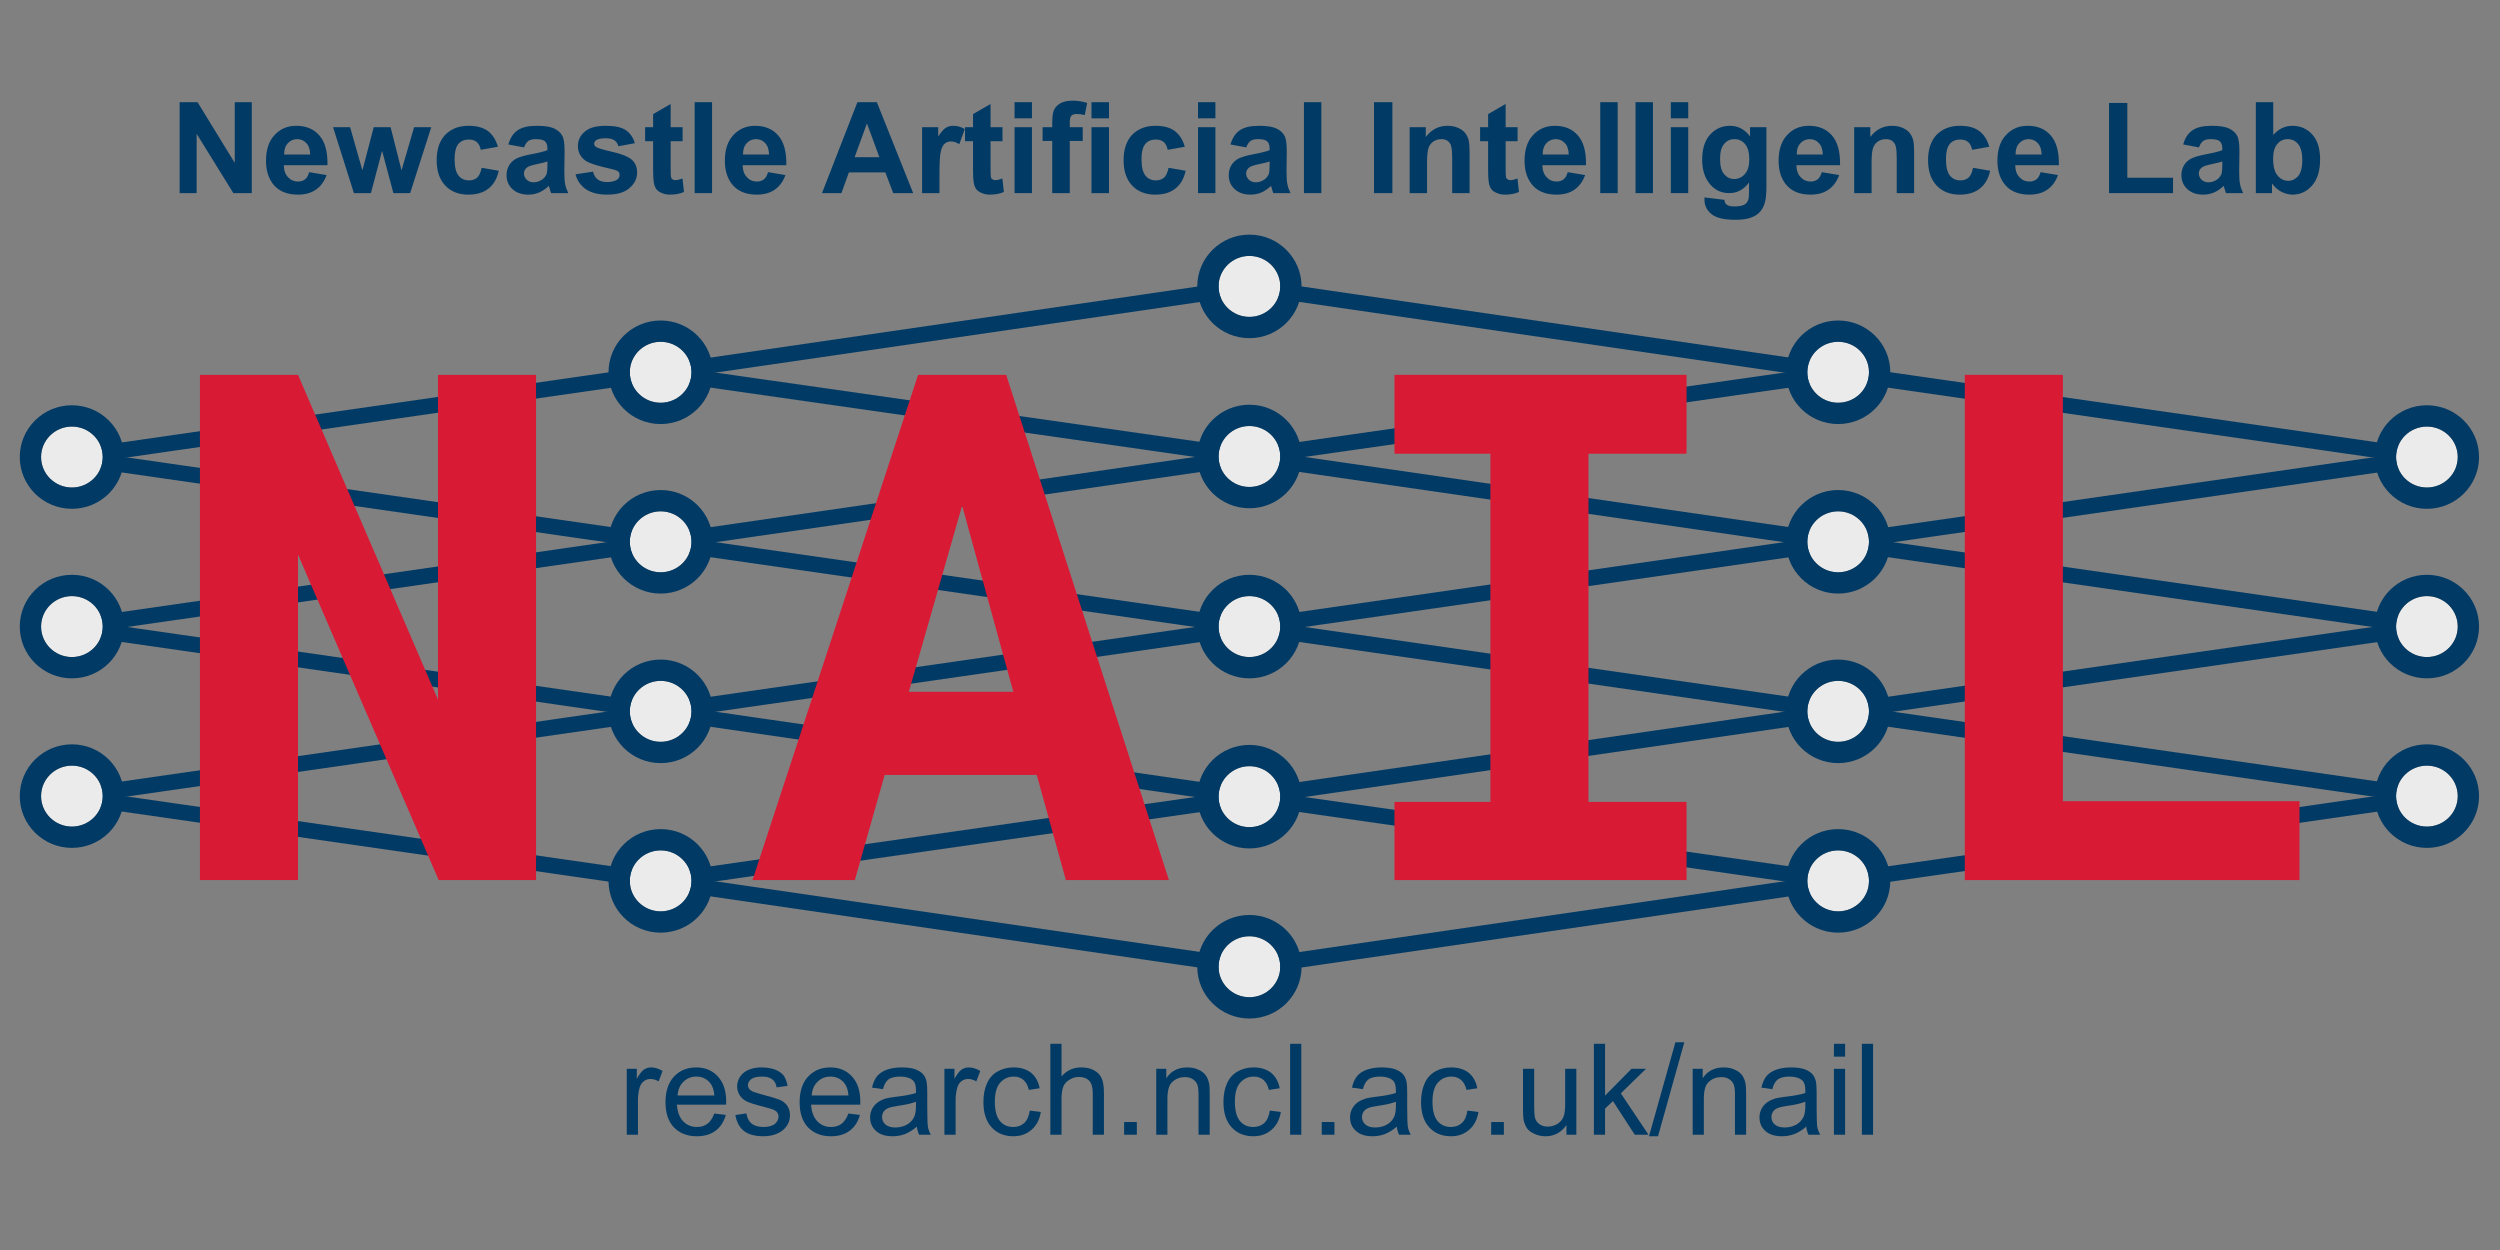 <?xml version="1.0" encoding="UTF-8" standalone="no"?>
<!DOCTYPE svg PUBLIC "-//W3C//DTD SVG 1.1//EN" "http://www.w3.org/Graphics/SVG/1.1/DTD/svg11.dtd">
<svg width="100%" height="100%" viewBox="0 0 5906 2953" version="1.1" xmlns="http://www.w3.org/2000/svg" xmlns:xlink="http://www.w3.org/1999/xlink" xml:space="preserve" xmlns:serif="http://www.serif.com/" style="fill-rule:evenodd;clip-rule:evenodd;stroke-linecap:round;stroke-linejoin:round;stroke-miterlimit:1.5;">
    <rect x="0" y="0" width="5906" height="2953" fill="#808080" stroke="none"/>
    <g id="Top-Level" transform="matrix(1,0,0,1,0,163.534)">
        <g id="URL" transform="matrix(1,0,0,1,616.633,1147.5)">
            <g transform="matrix(300,0,0,300,844.545,1369.66)">
                <path d="M0.065,-0L0.065,-0.519L0.144,-0.519L0.144,-0.44C0.164,-0.477 0.183,-0.501 0.2,-0.513C0.217,-0.524 0.236,-0.53 0.256,-0.53C0.286,-0.53 0.316,-0.521 0.347,-0.502L0.316,-0.42C0.295,-0.433 0.273,-0.439 0.252,-0.439C0.233,-0.439 0.215,-0.434 0.2,-0.422C0.185,-0.411 0.174,-0.395 0.167,-0.374C0.158,-0.343 0.153,-0.309 0.153,-0.271L0.153,-0L0.065,-0Z" style="fill:rgb(0,58,101);fill-rule:nonzero;"/>
            </g>
            <g transform="matrix(300,0,0,300,944.448,1369.66)">
                <path d="M0.421,-0.167L0.512,-0.156C0.497,-0.103 0.471,-0.062 0.432,-0.032C0.393,-0.003 0.344,0.012 0.284,0.012C0.208,0.012 0.148,-0.012 0.103,-0.058C0.059,-0.105 0.037,-0.171 0.037,-0.255C0.037,-0.342 0.059,-0.41 0.104,-0.458C0.149,-0.506 0.207,-0.53 0.279,-0.53C0.348,-0.53 0.405,-0.507 0.449,-0.459C0.493,-0.412 0.515,-0.346 0.515,-0.26C0.515,-0.255 0.514,-0.247 0.514,-0.237L0.127,-0.237C0.131,-0.18 0.147,-0.136 0.176,-0.106C0.205,-0.076 0.241,-0.061 0.284,-0.061C0.316,-0.061 0.344,-0.069 0.367,-0.086C0.389,-0.103 0.408,-0.13 0.421,-0.167ZM0.132,-0.309L0.422,-0.309C0.418,-0.353 0.407,-0.385 0.389,-0.407C0.361,-0.441 0.324,-0.458 0.28,-0.458C0.239,-0.458 0.205,-0.444 0.178,-0.417C0.15,-0.39 0.135,-0.354 0.132,-0.309Z" style="fill:rgb(0,58,101);fill-rule:nonzero;"/>
            </g>
            <g transform="matrix(300,0,0,300,1111.29,1369.66)">
                <path d="M0.031,-0.155L0.118,-0.168C0.123,-0.134 0.136,-0.107 0.158,-0.088C0.181,-0.07 0.212,-0.061 0.252,-0.061C0.292,-0.061 0.322,-0.069 0.342,-0.085C0.361,-0.102 0.371,-0.121 0.371,-0.143C0.371,-0.163 0.362,-0.179 0.345,-0.19C0.333,-0.198 0.303,-0.208 0.255,-0.22C0.191,-0.236 0.146,-0.25 0.121,-0.262C0.096,-0.274 0.078,-0.29 0.065,-0.311C0.052,-0.332 0.045,-0.355 0.045,-0.381C0.045,-0.404 0.051,-0.425 0.061,-0.445C0.072,-0.465 0.086,-0.481 0.104,-0.494C0.118,-0.504 0.137,-0.513 0.16,-0.52C0.184,-0.527 0.209,-0.53 0.236,-0.53C0.277,-0.53 0.313,-0.524 0.344,-0.513C0.374,-0.501 0.397,-0.485 0.412,-0.465C0.426,-0.445 0.436,-0.418 0.442,-0.385L0.356,-0.373C0.352,-0.4 0.341,-0.421 0.322,-0.436C0.303,-0.451 0.277,-0.458 0.243,-0.458C0.202,-0.458 0.174,-0.451 0.156,-0.438C0.139,-0.425 0.13,-0.409 0.13,-0.391C0.13,-0.38 0.134,-0.369 0.141,-0.36C0.148,-0.351 0.16,-0.343 0.175,-0.337C0.184,-0.334 0.209,-0.326 0.252,-0.314C0.315,-0.298 0.358,-0.284 0.383,-0.274C0.407,-0.263 0.426,-0.248 0.44,-0.228C0.454,-0.207 0.461,-0.182 0.461,-0.152C0.461,-0.123 0.453,-0.095 0.436,-0.07C0.419,-0.044 0.394,-0.024 0.362,-0.01C0.33,0.005 0.293,0.012 0.252,0.012C0.185,0.012 0.134,-0.002 0.098,-0.03C0.063,-0.058 0.041,-0.1 0.031,-0.155Z" style="fill:rgb(0,58,101);fill-rule:nonzero;"/>
            </g>
            <g transform="matrix(300,0,0,300,1261.29,1369.66)">
                <path d="M0.421,-0.167L0.512,-0.156C0.497,-0.103 0.471,-0.062 0.432,-0.032C0.393,-0.003 0.344,0.012 0.284,0.012C0.208,0.012 0.148,-0.012 0.103,-0.058C0.059,-0.105 0.037,-0.171 0.037,-0.255C0.037,-0.342 0.059,-0.41 0.104,-0.458C0.149,-0.506 0.207,-0.53 0.279,-0.53C0.348,-0.53 0.405,-0.507 0.449,-0.459C0.493,-0.412 0.515,-0.346 0.515,-0.26C0.515,-0.255 0.514,-0.247 0.514,-0.237L0.127,-0.237C0.131,-0.18 0.147,-0.136 0.176,-0.106C0.205,-0.076 0.241,-0.061 0.284,-0.061C0.316,-0.061 0.344,-0.069 0.367,-0.086C0.389,-0.103 0.408,-0.13 0.421,-0.167ZM0.132,-0.309L0.422,-0.309C0.418,-0.353 0.407,-0.385 0.389,-0.407C0.361,-0.441 0.324,-0.458 0.28,-0.458C0.239,-0.458 0.205,-0.444 0.178,-0.417C0.15,-0.39 0.135,-0.354 0.132,-0.309Z" style="fill:rgb(0,58,101);fill-rule:nonzero;"/>
            </g>
            <g transform="matrix(300,0,0,300,1428.14,1369.66)">
                <path d="M0.404,-0.064C0.372,-0.036 0.34,-0.017 0.31,-0.005C0.28,0.006 0.248,0.012 0.213,0.012C0.156,0.012 0.113,-0.002 0.082,-0.03C0.051,-0.058 0.036,-0.093 0.036,-0.137C0.036,-0.162 0.042,-0.185 0.053,-0.206C0.065,-0.227 0.08,-0.244 0.099,-0.257C0.118,-0.27 0.139,-0.279 0.162,-0.286C0.179,-0.29 0.205,-0.295 0.24,-0.299C0.311,-0.307 0.363,-0.317 0.397,-0.329C0.397,-0.341 0.397,-0.349 0.397,-0.352C0.397,-0.388 0.389,-0.413 0.373,-0.428C0.35,-0.448 0.317,-0.458 0.272,-0.458C0.231,-0.458 0.201,-0.45 0.181,-0.436C0.161,-0.421 0.147,-0.396 0.137,-0.359L0.051,-0.371C0.059,-0.407 0.072,-0.437 0.09,-0.46C0.108,-0.482 0.134,-0.5 0.167,-0.512C0.201,-0.524 0.241,-0.53 0.285,-0.53C0.329,-0.53 0.365,-0.525 0.393,-0.515C0.421,-0.504 0.441,-0.491 0.454,-0.475C0.467,-0.46 0.476,-0.44 0.481,-0.416C0.484,-0.401 0.486,-0.374 0.486,-0.334L0.486,-0.217C0.486,-0.136 0.488,-0.084 0.491,-0.062C0.495,-0.041 0.503,-0.02 0.514,-0L0.422,-0C0.413,-0.018 0.407,-0.04 0.404,-0.064ZM0.397,-0.26C0.365,-0.247 0.317,-0.236 0.253,-0.227C0.217,-0.222 0.192,-0.216 0.177,-0.209C0.162,-0.203 0.15,-0.193 0.142,-0.181C0.134,-0.168 0.13,-0.154 0.13,-0.139C0.13,-0.116 0.139,-0.096 0.156,-0.081C0.174,-0.065 0.2,-0.057 0.234,-0.057C0.268,-0.057 0.298,-0.065 0.325,-0.079C0.351,-0.094 0.37,-0.114 0.383,-0.14C0.392,-0.16 0.397,-0.189 0.397,-0.228L0.397,-0.26Z" style="fill:rgb(0,58,101);fill-rule:nonzero;"/>
            </g>
            <g transform="matrix(300,0,0,300,1594.98,1369.66)">
                <path d="M0.065,-0L0.065,-0.519L0.144,-0.519L0.144,-0.44C0.164,-0.477 0.183,-0.501 0.2,-0.513C0.217,-0.524 0.236,-0.53 0.256,-0.53C0.286,-0.53 0.316,-0.521 0.347,-0.502L0.316,-0.42C0.295,-0.433 0.273,-0.439 0.252,-0.439C0.233,-0.439 0.215,-0.434 0.2,-0.422C0.185,-0.411 0.174,-0.395 0.167,-0.374C0.158,-0.343 0.153,-0.309 0.153,-0.271L0.153,-0L0.065,-0Z" style="fill:rgb(0,58,101);fill-rule:nonzero;"/>
            </g>
            <g transform="matrix(300,0,0,300,1694.89,1369.66)">
                <path d="M0.404,-0.19L0.491,-0.179C0.481,-0.119 0.457,-0.073 0.418,-0.039C0.379,-0.005 0.332,0.012 0.275,0.012C0.204,0.012 0.147,-0.011 0.104,-0.058C0.061,-0.104 0.039,-0.171 0.039,-0.257C0.039,-0.313 0.048,-0.362 0.067,-0.404C0.085,-0.446 0.114,-0.478 0.152,-0.499C0.19,-0.52 0.231,-0.53 0.275,-0.53C0.332,-0.53 0.378,-0.516 0.414,-0.488C0.449,-0.459 0.472,-0.419 0.482,-0.366L0.397,-0.353C0.389,-0.388 0.374,-0.414 0.354,-0.432C0.333,-0.449 0.308,-0.458 0.279,-0.458C0.235,-0.458 0.199,-0.442 0.171,-0.41C0.143,-0.379 0.129,-0.328 0.129,-0.26C0.129,-0.19 0.143,-0.139 0.169,-0.108C0.196,-0.076 0.231,-0.061 0.274,-0.061C0.308,-0.061 0.337,-0.071 0.36,-0.092C0.383,-0.113 0.398,-0.146 0.404,-0.19Z" style="fill:rgb(0,58,101);fill-rule:nonzero;"/>
            </g>
            <g transform="matrix(300,0,0,300,1844.89,1369.66)">
                <path d="M0.066,-0L0.066,-0.716L0.154,-0.716L0.154,-0.459C0.195,-0.507 0.247,-0.53 0.309,-0.53C0.347,-0.53 0.381,-0.523 0.409,-0.508C0.438,-0.492 0.458,-0.472 0.47,-0.445C0.482,-0.418 0.488,-0.379 0.488,-0.329L0.488,-0L0.4,-0L0.4,-0.329C0.4,-0.373 0.391,-0.405 0.372,-0.425C0.353,-0.445 0.326,-0.455 0.291,-0.455C0.265,-0.455 0.24,-0.448 0.218,-0.434C0.195,-0.421 0.178,-0.403 0.168,-0.379C0.159,-0.356 0.154,-0.324 0.154,-0.284L0.154,-0L0.066,-0Z" style="fill:rgb(0,58,101);fill-rule:nonzero;"/>
            </g>
            <g transform="matrix(300,0,0,300,2011.73,1369.66)">
                <rect x="0.091" y="-0.1" width="0.1" height="0.1" style="fill:rgb(0,58,101);fill-rule:nonzero;"/>
            </g>
            <g transform="matrix(300,0,0,300,2095.08,1369.66)">
                <path d="M0.066,-0L0.066,-0.519L0.145,-0.519L0.145,-0.445C0.183,-0.502 0.238,-0.53 0.31,-0.53C0.341,-0.53 0.37,-0.525 0.396,-0.513C0.422,-0.502 0.442,-0.487 0.455,-0.469C0.468,-0.451 0.477,-0.429 0.482,-0.404C0.486,-0.388 0.487,-0.36 0.487,-0.319L0.487,-0L0.399,-0L0.399,-0.315C0.399,-0.351 0.396,-0.378 0.389,-0.396C0.382,-0.413 0.37,-0.428 0.353,-0.438C0.335,-0.449 0.315,-0.454 0.292,-0.454C0.254,-0.454 0.222,-0.442 0.195,-0.418C0.167,-0.395 0.154,-0.35 0.154,-0.283L0.154,-0L0.066,-0Z" style="fill:rgb(0,58,101);fill-rule:nonzero;"/>
            </g>
            <g transform="matrix(300,0,0,300,2261.93,1369.66)">
                <path d="M0.404,-0.19L0.491,-0.179C0.481,-0.119 0.457,-0.073 0.418,-0.039C0.379,-0.005 0.332,0.012 0.275,0.012C0.204,0.012 0.147,-0.011 0.104,-0.058C0.061,-0.104 0.039,-0.171 0.039,-0.257C0.039,-0.313 0.048,-0.362 0.067,-0.404C0.085,-0.446 0.114,-0.478 0.152,-0.499C0.19,-0.52 0.231,-0.53 0.275,-0.53C0.332,-0.53 0.378,-0.516 0.414,-0.488C0.449,-0.459 0.472,-0.419 0.482,-0.366L0.397,-0.353C0.389,-0.388 0.374,-0.414 0.354,-0.432C0.333,-0.449 0.308,-0.458 0.279,-0.458C0.235,-0.458 0.199,-0.442 0.171,-0.41C0.143,-0.379 0.129,-0.328 0.129,-0.26C0.129,-0.19 0.143,-0.139 0.169,-0.108C0.196,-0.076 0.231,-0.061 0.274,-0.061C0.308,-0.061 0.337,-0.071 0.36,-0.092C0.383,-0.113 0.398,-0.146 0.404,-0.19Z" style="fill:rgb(0,58,101);fill-rule:nonzero;"/>
            </g>
            <g transform="matrix(300,0,0,300,2411.93,1369.66)">
                <rect x="0.064" y="-0.716" width="0.088" height="0.716" style="fill:rgb(0,58,101);fill-rule:nonzero;"/>
            </g>
            <g transform="matrix(300,0,0,300,2478.58,1369.66)">
                <rect x="0.091" y="-0.1" width="0.1" height="0.1" style="fill:rgb(0,58,101);fill-rule:nonzero;"/>
            </g>
            <g transform="matrix(300,0,0,300,2561.93,1369.66)">
                <path d="M0.404,-0.064C0.372,-0.036 0.34,-0.017 0.31,-0.005C0.28,0.006 0.248,0.012 0.213,0.012C0.156,0.012 0.113,-0.002 0.082,-0.03C0.051,-0.058 0.036,-0.093 0.036,-0.137C0.036,-0.162 0.042,-0.185 0.053,-0.206C0.065,-0.227 0.08,-0.244 0.099,-0.257C0.118,-0.27 0.139,-0.279 0.162,-0.286C0.179,-0.29 0.205,-0.295 0.24,-0.299C0.311,-0.307 0.363,-0.317 0.397,-0.329C0.397,-0.341 0.397,-0.349 0.397,-0.352C0.397,-0.388 0.389,-0.413 0.373,-0.428C0.35,-0.448 0.317,-0.458 0.272,-0.458C0.231,-0.458 0.201,-0.45 0.181,-0.436C0.161,-0.421 0.147,-0.396 0.137,-0.359L0.051,-0.371C0.059,-0.407 0.072,-0.437 0.09,-0.46C0.108,-0.482 0.134,-0.5 0.167,-0.512C0.201,-0.524 0.241,-0.53 0.285,-0.53C0.329,-0.53 0.365,-0.525 0.393,-0.515C0.421,-0.504 0.441,-0.491 0.454,-0.475C0.467,-0.46 0.476,-0.44 0.481,-0.416C0.484,-0.401 0.486,-0.374 0.486,-0.334L0.486,-0.217C0.486,-0.136 0.488,-0.084 0.491,-0.062C0.495,-0.041 0.503,-0.02 0.514,-0L0.422,-0C0.413,-0.018 0.407,-0.04 0.404,-0.064ZM0.397,-0.26C0.365,-0.247 0.317,-0.236 0.253,-0.227C0.217,-0.222 0.192,-0.216 0.177,-0.209C0.162,-0.203 0.15,-0.193 0.142,-0.181C0.134,-0.168 0.13,-0.154 0.13,-0.139C0.13,-0.116 0.139,-0.096 0.156,-0.081C0.174,-0.065 0.2,-0.057 0.234,-0.057C0.268,-0.057 0.298,-0.065 0.325,-0.079C0.351,-0.094 0.37,-0.114 0.383,-0.14C0.392,-0.16 0.397,-0.189 0.397,-0.228L0.397,-0.26Z" style="fill:rgb(0,58,101);fill-rule:nonzero;"/>
            </g>
            <g transform="matrix(300,0,0,300,2728.77,1369.66)">
                <path d="M0.404,-0.19L0.491,-0.179C0.481,-0.119 0.457,-0.073 0.418,-0.039C0.379,-0.005 0.332,0.012 0.275,0.012C0.204,0.012 0.147,-0.011 0.104,-0.058C0.061,-0.104 0.039,-0.171 0.039,-0.257C0.039,-0.313 0.048,-0.362 0.067,-0.404C0.085,-0.446 0.114,-0.478 0.152,-0.499C0.19,-0.52 0.231,-0.53 0.275,-0.53C0.332,-0.53 0.378,-0.516 0.414,-0.488C0.449,-0.459 0.472,-0.419 0.482,-0.366L0.397,-0.353C0.389,-0.388 0.374,-0.414 0.354,-0.432C0.333,-0.449 0.308,-0.458 0.279,-0.458C0.235,-0.458 0.199,-0.442 0.171,-0.41C0.143,-0.379 0.129,-0.328 0.129,-0.26C0.129,-0.19 0.143,-0.139 0.169,-0.108C0.196,-0.076 0.231,-0.061 0.274,-0.061C0.308,-0.061 0.337,-0.071 0.36,-0.092C0.383,-0.113 0.398,-0.146 0.404,-0.19Z" style="fill:rgb(0,58,101);fill-rule:nonzero;"/>
            </g>
            <g transform="matrix(300,0,0,300,2878.77,1369.66)">
                <rect x="0.091" y="-0.1" width="0.1" height="0.1" style="fill:rgb(0,58,101);fill-rule:nonzero;"/>
            </g>
            <g transform="matrix(300,0,0,300,2962.12,1369.66)">
                <path d="M0.406,-0L0.406,-0.076C0.365,-0.018 0.311,0.012 0.241,0.012C0.211,0.012 0.182,0.006 0.156,-0.006C0.129,-0.018 0.109,-0.032 0.096,-0.05C0.084,-0.068 0.075,-0.09 0.069,-0.115C0.066,-0.132 0.064,-0.16 0.064,-0.197L0.064,-0.519L0.152,-0.519L0.152,-0.231C0.152,-0.185 0.154,-0.154 0.157,-0.138C0.163,-0.115 0.174,-0.097 0.192,-0.084C0.21,-0.071 0.232,-0.064 0.259,-0.064C0.285,-0.064 0.31,-0.071 0.333,-0.084C0.356,-0.098 0.372,-0.116 0.382,-0.139C0.392,-0.163 0.396,-0.196 0.396,-0.241L0.396,-0.519L0.484,-0.519L0.484,-0L0.406,-0Z" style="fill:rgb(0,58,101);fill-rule:nonzero;"/>
            </g>
            <g transform="matrix(300,0,0,300,3128.97,1369.66)">
                <path d="M0.066,-0L0.066,-0.716L0.154,-0.716L0.154,-0.308L0.362,-0.519L0.476,-0.519L0.278,-0.326L0.496,-0L0.388,-0L0.216,-0.265L0.154,-0.206L0.154,-0L0.066,-0Z" style="fill:rgb(0,58,101);fill-rule:nonzero;"/>
            </g>
            <g transform="matrix(300,0,0,300,3278.97,1369.66)">
                <path d="M0,0.012L0.208,-0.728L0.278,-0.728L0.071,0.012L0,0.012Z" style="fill:rgb(0,58,101);fill-rule:nonzero;"/>
            </g>
            <g transform="matrix(300,0,0,300,3362.32,1369.66)">
                <path d="M0.066,-0L0.066,-0.519L0.145,-0.519L0.145,-0.445C0.183,-0.502 0.238,-0.53 0.31,-0.53C0.341,-0.53 0.37,-0.525 0.396,-0.513C0.422,-0.502 0.442,-0.487 0.455,-0.469C0.468,-0.451 0.477,-0.429 0.482,-0.404C0.486,-0.388 0.487,-0.36 0.487,-0.319L0.487,-0L0.399,-0L0.399,-0.315C0.399,-0.351 0.396,-0.378 0.389,-0.396C0.382,-0.413 0.37,-0.428 0.353,-0.438C0.335,-0.449 0.315,-0.454 0.292,-0.454C0.254,-0.454 0.222,-0.442 0.195,-0.418C0.167,-0.395 0.154,-0.35 0.154,-0.283L0.154,-0L0.066,-0Z" style="fill:rgb(0,58,101);fill-rule:nonzero;"/>
            </g>
            <g transform="matrix(300,0,0,300,3529.16,1369.66)">
                <path d="M0.404,-0.064C0.372,-0.036 0.34,-0.017 0.31,-0.005C0.28,0.006 0.248,0.012 0.213,0.012C0.156,0.012 0.113,-0.002 0.082,-0.03C0.051,-0.058 0.036,-0.093 0.036,-0.137C0.036,-0.162 0.042,-0.185 0.053,-0.206C0.065,-0.227 0.08,-0.244 0.099,-0.257C0.118,-0.27 0.139,-0.279 0.162,-0.286C0.179,-0.29 0.205,-0.295 0.24,-0.299C0.311,-0.307 0.363,-0.317 0.397,-0.329C0.397,-0.341 0.397,-0.349 0.397,-0.352C0.397,-0.388 0.389,-0.413 0.373,-0.428C0.35,-0.448 0.317,-0.458 0.272,-0.458C0.231,-0.458 0.201,-0.45 0.181,-0.436C0.161,-0.421 0.147,-0.396 0.137,-0.359L0.051,-0.371C0.059,-0.407 0.072,-0.437 0.09,-0.46C0.108,-0.482 0.134,-0.5 0.167,-0.512C0.201,-0.524 0.241,-0.53 0.285,-0.53C0.329,-0.53 0.365,-0.525 0.393,-0.515C0.421,-0.504 0.441,-0.491 0.454,-0.475C0.467,-0.46 0.476,-0.44 0.481,-0.416C0.484,-0.401 0.486,-0.374 0.486,-0.334L0.486,-0.217C0.486,-0.136 0.488,-0.084 0.491,-0.062C0.495,-0.041 0.503,-0.02 0.514,-0L0.422,-0C0.413,-0.018 0.407,-0.04 0.404,-0.064ZM0.397,-0.26C0.365,-0.247 0.317,-0.236 0.253,-0.227C0.217,-0.222 0.192,-0.216 0.177,-0.209C0.162,-0.203 0.15,-0.193 0.142,-0.181C0.134,-0.168 0.13,-0.154 0.13,-0.139C0.13,-0.116 0.139,-0.096 0.156,-0.081C0.174,-0.065 0.2,-0.057 0.234,-0.057C0.268,-0.057 0.298,-0.065 0.325,-0.079C0.351,-0.094 0.37,-0.114 0.383,-0.14C0.392,-0.16 0.397,-0.189 0.397,-0.228L0.397,-0.26Z" style="fill:rgb(0,58,101);fill-rule:nonzero;"/>
            </g>
            <g transform="matrix(300,0,0,300,3696.01,1369.66)">
                <path d="M0.066,-0.615L0.066,-0.716L0.154,-0.716L0.154,-0.615L0.066,-0.615ZM0.066,-0L0.066,-0.519L0.154,-0.519L0.154,-0L0.066,-0Z" style="fill:rgb(0,58,101);fill-rule:nonzero;"/>
            </g>
            <g transform="matrix(300,0,0,300,3762.66,1369.66)">
                <rect x="0.064" y="-0.716" width="0.088" height="0.716" style="fill:rgb(0,58,101);fill-rule:nonzero;"/>
            </g>
        </g>
        <g id="Logo" transform="matrix(1,0,0,1,-1.81899e-12,-1431.9)">
            <g id="Edges">
                <g id="_4-5-Edges" serif:id="4-5 Edges">
                    <path d="M4343.61,2148.77L5734.46,2349.03" style="fill:none;stroke:rgb(0,58,101);stroke-width:36.92px;"/>
                    <path d="M4343.61,2549.28L5734.46,2349.03" style="fill:none;stroke:rgb(0,58,101);stroke-width:36.92px;"/>
                    <path d="M4343.61,2549.28L5734.46,2749.54" style="fill:none;stroke:rgb(0,58,101);stroke-width:36.92px;"/>
                    <path d="M4343.61,2949.79L5734.46,2749.54" style="fill:none;stroke:rgb(0,58,101);stroke-width:36.92px;"/>
                    <path d="M4343.61,2949.79L5734.46,3150.05" style="fill:none;stroke:rgb(0,58,101);stroke-width:36.92px;"/>
                    <path d="M4343.61,3350.3L5734.46,3150.05" style="fill:none;stroke:rgb(0,58,101);stroke-width:36.92px;"/>
                </g>
                <g id="_3-4-Edges" serif:id="3-4 Edges">
                    <path d="M4343.61,2148.77L2952.76,1945.92" style="fill:none;stroke:rgb(0,58,101);stroke-width:36.92px;"/>
                    <path d="M4343.61,2148.77L2952.76,2347.73" style="fill:none;stroke:rgb(0,58,101);stroke-width:36.92px;"/>
                    <path d="M4343.61,2549.28L2952.76,2347.73" style="fill:none;stroke:rgb(0,58,101);stroke-width:36.92px;"/>
                    <path d="M4343.61,2549.28L2952.76,2749.54" style="fill:none;stroke:rgb(0,58,101);stroke-width:36.92px;"/>
                    <path d="M4343.61,2949.79L2952.76,2749.54" style="fill:none;stroke:rgb(0,58,101);stroke-width:36.92px;"/>
                    <path d="M4343.61,2949.79L2952.76,3151.35" style="fill:none;stroke:rgb(0,58,101);stroke-width:36.92px;"/>
                    <path d="M4343.61,3350.3L2952.76,3151.35" style="fill:none;stroke:rgb(0,58,101);stroke-width:36.92px;"/>
                    <path d="M4343.61,3350.3L2952.76,3553.15" style="fill:none;stroke:rgb(0,58,101);stroke-width:36.92px;"/>
                </g>
                <g id="_2-3-Edges" serif:id="2-3 Edges">
                    <path d="M1561.9,2148.77L2952.76,1945.92" style="fill:none;stroke:rgb(0,58,101);stroke-width:36.92px;"/>
                    <path d="M1561.9,2148.77L2952.76,2347.73" style="fill:none;stroke:rgb(0,58,101);stroke-width:36.92px;"/>
                    <path d="M1561.9,2549.28L2952.76,2347.73" style="fill:none;stroke:rgb(0,58,101);stroke-width:36.92px;"/>
                    <path d="M1561.9,2549.28L2952.76,2749.54" style="fill:none;stroke:rgb(0,58,101);stroke-width:36.92px;"/>
                    <path d="M1561.9,2949.79L2952.76,2749.54" style="fill:none;stroke:rgb(0,58,101);stroke-width:36.92px;"/>
                    <path d="M1561.9,2949.79L2952.76,3151.35" style="fill:none;stroke:rgb(0,58,101);stroke-width:36.92px;"/>
                    <path d="M1561.9,3350.3L2952.76,3151.35" style="fill:none;stroke:rgb(0,58,101);stroke-width:36.92px;"/>
                    <path d="M1561.9,3350.3L2952.76,3553.15" style="fill:none;stroke:rgb(0,58,101);stroke-width:36.92px;"/>
                </g>
                <g id="_1-2-Edges" serif:id="1-2 Edges">
                    <path d="M1561.9,2549.28L171.048,2349.03" style="fill:none;stroke:rgb(0,58,101);stroke-width:36.92px;"/>
                    <path d="M1561.9,2148.77L171.048,2349.03" style="fill:none;stroke:rgb(0,58,101);stroke-width:36.92px;"/>
                    <path d="M171.048,2749.54L1561.9,2549.28" style="fill:none;stroke:rgb(0,58,101);stroke-width:36.92px;"/>
                    <path d="M171.048,2749.54L1561.9,2949.79" style="fill:none;stroke:rgb(0,58,101);stroke-width:36.92px;"/>
                    <path d="M171.048,3150.05L1561.9,2949.79" style="fill:none;stroke:rgb(0,58,101);stroke-width:36.92px;"/>
                    <path d="M171.048,3150.05L1561.9,3350.3" style="fill:none;stroke:rgb(0,58,101);stroke-width:36.92px;"/>
                </g>
            </g>
            <g id="Net" transform="matrix(1,0,0,1,-15.853,3.20142e-10)">
                <g id="_3NodeLayer" serif:id="3NodeLayer" transform="matrix(1,0,0,1,1387.55,203.763)">
                    <g id="Node" transform="matrix(0.682,0,0,0.674,1422.33,1486.34)">
                        <circle cx="4309.8" cy="2164.68" r="106.854" style="fill:rgb(235,235,235);"/>
                        <path d="M4309.8,1983.2C4209.88,1983.2 4129.18,2064.76 4129.18,2164.68C4129.18,2264.6 4209.88,2346.16 4309.8,2346.16C4409.73,2346.16 4490.43,2264.6 4490.43,2164.68C4490.43,2064.76 4409.73,1983.2 4309.8,1983.2ZM4309.8,2057.83C4368.78,2057.83 4416.66,2105.71 4416.66,2164.68C4416.66,2223.66 4368.78,2271.53 4309.8,2271.53C4250.83,2271.53 4202.95,2223.66 4202.95,2164.68C4202.95,2105.71 4250.83,2057.83 4309.8,2057.83Z" style="fill:rgb(0,58,101);"/>
                    </g>
                    <g id="Node1" serif:id="Node" transform="matrix(0.682,0,0,0.674,1422.33,1085.83)">
                        <circle cx="4309.8" cy="2164.68" r="106.854" style="fill:rgb(235,235,235);"/>
                        <path d="M4309.8,1983.2C4209.88,1983.2 4129.18,2064.76 4129.18,2164.68C4129.18,2264.6 4209.88,2346.16 4309.8,2346.16C4409.73,2346.16 4490.43,2264.6 4490.43,2164.68C4490.43,2064.76 4409.73,1983.2 4309.8,1983.2ZM4309.8,2057.83C4368.78,2057.83 4416.66,2105.71 4416.66,2164.68C4416.66,2223.66 4368.78,2271.53 4309.8,2271.53C4250.83,2271.53 4202.95,2223.66 4202.95,2164.68C4202.95,2105.71 4250.83,2057.83 4309.8,2057.83Z" style="fill:rgb(0,58,101);"/>
                    </g>
                    <g id="Node2" serif:id="Node" transform="matrix(0.682,0,0,0.674,1422.33,685.321)">
                        <circle cx="4309.8" cy="2164.68" r="106.854" style="fill:rgb(235,235,235);"/>
                        <path d="M4309.8,1983.2C4209.88,1983.2 4129.18,2064.76 4129.18,2164.68C4129.18,2264.6 4209.88,2346.16 4309.8,2346.16C4409.73,2346.16 4490.43,2264.6 4490.43,2164.68C4490.43,2064.76 4409.73,1983.2 4309.8,1983.2ZM4309.8,2057.83C4368.78,2057.83 4416.66,2105.71 4416.66,2164.68C4416.66,2223.66 4368.78,2271.53 4309.8,2271.53C4250.83,2271.53 4202.95,2223.66 4202.95,2164.68C4202.95,2105.71 4250.83,2057.83 4309.8,2057.83Z" style="fill:rgb(0,58,101);"/>
                    </g>
                </g>
                <g id="_4NodeLayer" serif:id="4NodeLayer" transform="matrix(1,0,0,1,-2.38,-0.425)">
                    <g id="Node3" serif:id="Node" transform="matrix(0.682,0,0,0.674,1421.4,1890.78)">
                        <circle cx="4309.8" cy="2164.68" r="106.854" style="fill:rgb(235,235,235);"/>
                        <path d="M4309.8,1983.2C4209.88,1983.2 4129.18,2064.76 4129.18,2164.68C4129.18,2264.6 4209.88,2346.16 4309.8,2346.16C4409.73,2346.16 4490.43,2264.6 4490.43,2164.68C4490.43,2064.76 4409.73,1983.2 4309.8,1983.2ZM4309.8,2057.83C4368.78,2057.83 4416.66,2105.71 4416.66,2164.68C4416.66,2223.66 4368.78,2271.53 4309.8,2271.53C4250.83,2271.53 4202.95,2223.66 4202.95,2164.68C4202.95,2105.71 4250.83,2057.83 4309.8,2057.83Z" style="fill:rgb(0,58,101);"/>
                    </g>
                    <g id="Node4" serif:id="Node" transform="matrix(0.682,0,0,0.674,1421.4,1490.27)">
                        <circle cx="4309.8" cy="2164.68" r="106.854" style="fill:rgb(235,235,235);"/>
                        <path d="M4309.8,1983.2C4209.88,1983.2 4129.18,2064.76 4129.18,2164.68C4129.18,2264.6 4209.88,2346.16 4309.8,2346.16C4409.73,2346.16 4490.43,2264.6 4490.43,2164.68C4490.43,2064.76 4409.73,1983.2 4309.8,1983.2ZM4309.8,2057.83C4368.78,2057.83 4416.66,2105.71 4416.66,2164.68C4416.66,2223.66 4368.78,2271.53 4309.8,2271.53C4250.83,2271.53 4202.95,2223.66 4202.95,2164.68C4202.95,2105.71 4250.83,2057.83 4309.8,2057.83Z" style="fill:rgb(0,58,101);"/>
                    </g>
                    <g id="Node5" serif:id="Node" transform="matrix(0.682,0,0,0.674,1421.4,1089.76)">
                        <circle cx="4309.8" cy="2164.68" r="106.854" style="fill:rgb(235,235,235);"/>
                        <path d="M4309.8,1983.2C4209.88,1983.2 4129.18,2064.76 4129.18,2164.68C4129.18,2264.6 4209.88,2346.16 4309.8,2346.16C4409.73,2346.16 4490.43,2264.6 4490.43,2164.68C4490.43,2064.76 4409.73,1983.2 4309.8,1983.2ZM4309.8,2057.83C4368.78,2057.83 4416.66,2105.71 4416.66,2164.68C4416.66,2223.66 4368.78,2271.53 4309.8,2271.53C4250.83,2271.53 4202.95,2223.66 4202.95,2164.68C4202.95,2105.71 4250.83,2057.83 4309.8,2057.83Z" style="fill:rgb(0,58,101);"/>
                    </g>
                    <g id="Node6" serif:id="Node" transform="matrix(0.682,0,0,0.674,1421.4,689.256)">
                        <circle cx="4309.8" cy="2164.68" r="106.854" style="fill:rgb(235,235,235);"/>
                        <path d="M4309.8,1983.2C4209.88,1983.2 4129.18,2064.76 4129.18,2164.68C4129.18,2264.6 4209.88,2346.16 4309.8,2346.16C4409.73,2346.16 4490.43,2264.6 4490.43,2164.68C4490.43,2064.76 4409.73,1983.2 4309.8,1983.2ZM4309.8,2057.83C4368.78,2057.83 4416.66,2105.71 4416.66,2164.68C4416.66,2223.66 4368.78,2271.53 4309.8,2271.53C4250.83,2271.53 4202.95,2223.66 4202.95,2164.68C4202.95,2105.71 4250.83,2057.83 4309.8,2057.83Z" style="fill:rgb(0,58,101);"/>
                    </g>
                </g>
                <g id="_5NodeLayer" serif:id="5NodeLayer" transform="matrix(1,0,0,1,-1395.3,-198.245)">
                    <g id="Node7" serif:id="Node" transform="matrix(0.682,0,0,0.674,1423.47,2291.46)">
                        <circle cx="4309.8" cy="2164.68" r="106.854" style="fill:rgb(235,235,235);"/>
                        <path d="M4309.8,1983.2C4209.88,1983.2 4129.18,2064.76 4129.18,2164.68C4129.18,2264.6 4209.88,2346.16 4309.8,2346.16C4409.73,2346.16 4490.43,2264.6 4490.43,2164.68C4490.43,2064.76 4409.73,1983.2 4309.8,1983.2ZM4309.8,2057.83C4368.78,2057.83 4416.66,2105.71 4416.66,2164.68C4416.66,2223.66 4368.78,2271.53 4309.8,2271.53C4250.83,2271.53 4202.95,2223.66 4202.95,2164.68C4202.95,2105.71 4250.83,2057.83 4309.8,2057.83Z" style="fill:rgb(0,58,101);"/>
                    </g>
                    <g id="Node8" serif:id="Node" transform="matrix(0.682,0,0,0.674,1423.47,1889.65)">
                        <circle cx="4309.8" cy="2164.68" r="106.854" style="fill:rgb(235,235,235);"/>
                        <path d="M4309.8,1983.2C4209.88,1983.2 4129.18,2064.76 4129.18,2164.68C4129.18,2264.6 4209.88,2346.16 4309.8,2346.16C4409.73,2346.16 4490.43,2264.6 4490.43,2164.68C4490.43,2064.76 4409.73,1983.2 4309.8,1983.2ZM4309.8,2057.83C4368.78,2057.83 4416.66,2105.71 4416.66,2164.68C4416.66,2223.66 4368.78,2271.53 4309.8,2271.53C4250.83,2271.53 4202.95,2223.66 4202.95,2164.68C4202.95,2105.71 4250.83,2057.83 4309.8,2057.83Z" style="fill:rgb(0,58,101);"/>
                    </g>
                    <g id="Node9" serif:id="Node" transform="matrix(0.682,0,0,0.674,1423.47,1487.84)">
                        <circle cx="4309.8" cy="2164.68" r="106.854" style="fill:rgb(235,235,235);"/>
                        <path d="M4309.8,1983.2C4209.88,1983.2 4129.18,2064.76 4129.18,2164.68C4129.18,2264.6 4209.88,2346.16 4309.8,2346.16C4409.73,2346.16 4490.43,2264.6 4490.43,2164.68C4490.43,2064.76 4409.73,1983.2 4309.8,1983.2ZM4309.8,2057.83C4368.78,2057.83 4416.66,2105.71 4416.66,2164.68C4416.66,2223.66 4368.78,2271.53 4309.8,2271.53C4250.83,2271.53 4202.95,2223.66 4202.95,2164.68C4202.95,2105.71 4250.83,2057.83 4309.8,2057.83Z" style="fill:rgb(0,58,101);"/>
                    </g>
                    <g id="Node10" serif:id="Node" transform="matrix(0.682,0,0,0.674,1423.47,1086.03)">
                        <circle cx="4309.8" cy="2164.68" r="106.854" style="fill:rgb(235,235,235);"/>
                        <path d="M4309.8,1983.2C4209.88,1983.2 4129.18,2064.76 4129.18,2164.68C4129.18,2264.6 4209.88,2346.16 4309.8,2346.16C4409.73,2346.16 4490.43,2264.6 4490.43,2164.68C4490.43,2064.76 4409.73,1983.2 4309.8,1983.2ZM4309.8,2057.83C4368.78,2057.83 4416.66,2105.71 4416.66,2164.68C4416.66,2223.66 4368.78,2271.53 4309.8,2271.53C4250.83,2271.53 4202.95,2223.66 4202.95,2164.68C4202.95,2105.71 4250.83,2057.83 4309.8,2057.83Z" style="fill:rgb(0,58,101);"/>
                    </g>
                    <g id="Node11" serif:id="Node" transform="matrix(0.682,0,0,0.674,1423.47,684.22)">
                        <circle cx="4309.8" cy="2164.68" r="106.854" style="fill:rgb(235,235,235);"/>
                        <path d="M4309.8,1983.2C4209.88,1983.2 4129.18,2064.76 4129.18,2164.68C4129.18,2264.6 4209.88,2346.16 4309.8,2346.16C4409.73,2346.16 4490.43,2264.6 4490.43,2164.68C4490.43,2064.76 4409.73,1983.2 4309.8,1983.2ZM4309.8,2057.83C4368.78,2057.83 4416.66,2105.71 4416.66,2164.68C4416.66,2223.66 4368.78,2271.53 4309.8,2271.53C4250.83,2271.53 4202.95,2223.66 4202.95,2164.68C4202.95,2105.71 4250.83,2057.83 4309.8,2057.83Z" style="fill:rgb(0,58,101);"/>
                    </g>
                </g>
                <g id="_4NodeLayer1" serif:id="4NodeLayer" transform="matrix(1,0,0,1,-2784.09,-0.425)">
                    <g id="Node12" serif:id="Node" transform="matrix(0.682,0,0,0.674,1421.4,1890.78)">
                        <circle cx="4309.8" cy="2164.68" r="106.854" style="fill:rgb(235,235,235);"/>
                        <path d="M4309.8,1983.2C4209.88,1983.2 4129.18,2064.76 4129.18,2164.68C4129.18,2264.6 4209.88,2346.16 4309.8,2346.16C4409.73,2346.16 4490.43,2264.6 4490.43,2164.68C4490.43,2064.76 4409.73,1983.2 4309.8,1983.2ZM4309.8,2057.83C4368.78,2057.83 4416.66,2105.71 4416.66,2164.68C4416.66,2223.66 4368.78,2271.53 4309.8,2271.53C4250.83,2271.53 4202.95,2223.66 4202.95,2164.68C4202.95,2105.71 4250.83,2057.83 4309.8,2057.83Z" style="fill:rgb(0,58,101);"/>
                    </g>
                    <g id="Node13" serif:id="Node" transform="matrix(0.682,0,0,0.674,1421.4,1490.27)">
                        <circle cx="4309.8" cy="2164.68" r="106.854" style="fill:rgb(235,235,235);"/>
                        <path d="M4309.8,1983.2C4209.88,1983.2 4129.18,2064.76 4129.18,2164.68C4129.18,2264.6 4209.88,2346.16 4309.8,2346.16C4409.73,2346.16 4490.43,2264.6 4490.43,2164.68C4490.43,2064.76 4409.73,1983.2 4309.8,1983.2ZM4309.8,2057.83C4368.78,2057.83 4416.66,2105.71 4416.66,2164.68C4416.66,2223.66 4368.78,2271.53 4309.8,2271.53C4250.83,2271.53 4202.95,2223.66 4202.95,2164.68C4202.95,2105.71 4250.83,2057.83 4309.8,2057.83Z" style="fill:rgb(0,58,101);"/>
                    </g>
                    <g id="Node14" serif:id="Node" transform="matrix(0.682,0,0,0.674,1421.4,1089.76)">
                        <circle cx="4309.8" cy="2164.68" r="106.854" style="fill:rgb(235,235,235);"/>
                        <path d="M4309.8,1983.2C4209.88,1983.2 4129.18,2064.76 4129.18,2164.68C4129.18,2264.6 4209.88,2346.16 4309.8,2346.16C4409.73,2346.16 4490.43,2264.6 4490.43,2164.68C4490.43,2064.76 4409.73,1983.2 4309.8,1983.2ZM4309.8,2057.83C4368.78,2057.83 4416.66,2105.71 4416.66,2164.68C4416.66,2223.66 4368.78,2271.53 4309.8,2271.53C4250.83,2271.53 4202.95,2223.66 4202.95,2164.68C4202.95,2105.71 4250.83,2057.83 4309.8,2057.83Z" style="fill:rgb(0,58,101);"/>
                    </g>
                    <g id="Node15" serif:id="Node" transform="matrix(0.682,0,0,0.674,1421.4,689.256)">
                        <circle cx="4309.8" cy="2164.68" r="106.854" style="fill:rgb(235,235,235);"/>
                        <path d="M4309.8,1983.2C4209.88,1983.2 4129.18,2064.76 4129.18,2164.68C4129.18,2264.6 4209.88,2346.16 4309.8,2346.16C4409.73,2346.16 4490.43,2264.6 4490.43,2164.68C4490.43,2064.76 4409.73,1983.2 4309.8,1983.2ZM4309.8,2057.83C4368.78,2057.83 4416.66,2105.71 4416.66,2164.68C4416.66,2223.66 4368.78,2271.53 4309.8,2271.53C4250.83,2271.53 4202.95,2223.66 4202.95,2164.68C4202.95,2105.71 4250.83,2057.83 4309.8,2057.83Z" style="fill:rgb(0,58,101);"/>
                    </g>
                </g>
                <g id="_3NodeLayer1" serif:id="3NodeLayer" transform="matrix(1,0,0,1,-4173.9,207.697)">
                    <g id="Node16" serif:id="Node" transform="matrix(0.682,0,0,0.674,1420.36,1482.4)">
                        <circle cx="4309.8" cy="2164.68" r="106.854" style="fill:rgb(235,235,235);"/>
                        <path d="M4309.8,1983.2C4209.88,1983.2 4129.18,2064.76 4129.18,2164.68C4129.18,2264.6 4209.88,2346.16 4309.8,2346.16C4409.73,2346.16 4490.43,2264.6 4490.43,2164.68C4490.43,2064.76 4409.73,1983.2 4309.8,1983.2ZM4309.8,2057.83C4368.78,2057.83 4416.66,2105.71 4416.66,2164.68C4416.66,2223.66 4368.78,2271.53 4309.8,2271.53C4250.83,2271.53 4202.95,2223.66 4202.95,2164.68C4202.95,2105.71 4250.83,2057.83 4309.8,2057.83Z" style="fill:rgb(0,58,101);"/>
                    </g>
                    <g id="Node17" serif:id="Node" transform="matrix(0.682,0,0,0.674,1420.36,1081.9)">
                        <circle cx="4309.8" cy="2164.68" r="106.854" style="fill:rgb(235,235,235);"/>
                        <path d="M4309.8,1983.2C4209.88,1983.2 4129.18,2064.76 4129.18,2164.68C4129.18,2264.6 4209.88,2346.16 4309.8,2346.16C4409.73,2346.16 4490.43,2264.6 4490.43,2164.68C4490.43,2064.76 4409.73,1983.2 4309.8,1983.2ZM4309.8,2057.83C4368.78,2057.83 4416.66,2105.71 4416.66,2164.68C4416.66,2223.66 4368.78,2271.53 4309.8,2271.53C4250.83,2271.53 4202.95,2223.66 4202.95,2164.68C4202.95,2105.71 4250.83,2057.83 4309.8,2057.83Z" style="fill:rgb(0,58,101);"/>
                    </g>
                    <g id="Node18" serif:id="Node" transform="matrix(0.682,0,0,0.674,1420.36,681.387)">
                        <circle cx="4309.8" cy="2164.68" r="106.854" style="fill:rgb(235,235,235);"/>
                        <path d="M4309.8,1983.2C4209.88,1983.2 4129.18,2064.76 4129.18,2164.68C4129.18,2264.6 4209.88,2346.16 4309.8,2346.16C4409.73,2346.16 4490.43,2264.6 4490.43,2164.68C4490.43,2064.76 4409.73,1983.2 4309.8,1983.2ZM4309.8,2057.83C4368.78,2057.83 4416.66,2105.71 4416.66,2164.68C4416.66,2223.66 4368.78,2271.53 4309.8,2271.53C4250.83,2271.53 4202.95,2223.66 4202.95,2164.68C4202.95,2105.71 4250.83,2057.83 4309.8,2057.83Z" style="fill:rgb(0,58,101);"/>
                    </g>
                </g>
            </g>
            <g id="Nail" transform="matrix(33.575,0,0,33.575,-33262.5,-153108)">
                <g transform="matrix(50,0,0,50,1001.76,4659.88)">
                    <path d="M0.533,-0L0.533,-0.711L0.395,-0.711L0.395,-0.254L0.198,-0.711L0.06,-0.711L0.06,-0L0.198,-0L0.198,-0.458L0.396,-0L0.533,-0Z" style="fill:rgb(217,26,53);fill-rule:nonzero;"/>
                </g>
                <g transform="matrix(50,0,0,50,1042.94,4659.88)">
                    <path d="M0.414,-0.148L0.455,-0L0.6,-0L0.371,-0.711L0.247,-0.711L0.014,-0L0.158,-0L0.2,-0.148L0.414,-0.148ZM0.234,-0.265L0.309,-0.527L0.381,-0.265L0.234,-0.265Z" style="fill:rgb(217,26,53);fill-rule:nonzero;"/>
                </g>
                <g transform="matrix(50,0,0,50,1084.11,4659.88)">
                    <path d="M0.094,-0.711L0.094,-0.6L0.229,-0.6L0.229,-0.11L0.094,-0.11L0.094,-0L0.505,-0L0.505,-0.11L0.367,-0.11L0.367,-0.6L0.505,-0.6L0.505,-0.711L0.094,-0.711Z" style="fill:rgb(217,26,53);fill-rule:nonzero;"/>
                </g>
                <g transform="matrix(50,0,0,50,1125.29,4659.88)">
                    <path d="M0.211,-0.111L0.211,-0.711L0.073,-0.711L0.073,-0L0.544,-0L0.544,-0.111L0.211,-0.111Z" style="fill:rgb(217,26,53);fill-rule:nonzero;"/>
                </g>
            </g>
        </g>
        <g id="Title" transform="matrix(1,0,0,1,-442.375,-1076.99)">
            <g transform="matrix(300,0,0,300,844.545,1369.66)">
                <path d="M0.074,-0L0.074,-0.716L0.215,-0.716L0.508,-0.238L0.508,-0.716L0.642,-0.716L0.642,-0L0.497,-0L0.208,-0.467L0.208,-0L0.074,-0Z" style="fill:rgb(0,58,101);fill-rule:nonzero;"/>
            </g>
            <g transform="matrix(300,0,0,300,1061.2,1369.66)">
                <path d="M0.372,-0.165L0.509,-0.142C0.491,-0.092 0.463,-0.054 0.426,-0.028C0.388,-0.001 0.34,0.012 0.283,0.012C0.193,0.012 0.126,-0.018 0.083,-0.077C0.049,-0.124 0.032,-0.183 0.032,-0.255C0.032,-0.341 0.054,-0.409 0.099,-0.457C0.144,-0.506 0.201,-0.53 0.27,-0.53C0.347,-0.53 0.408,-0.505 0.452,-0.454C0.497,-0.403 0.518,-0.325 0.516,-0.22L0.172,-0.22C0.173,-0.179 0.184,-0.147 0.206,-0.125C0.227,-0.102 0.253,-0.091 0.285,-0.091C0.306,-0.091 0.324,-0.097 0.339,-0.108C0.354,-0.12 0.365,-0.139 0.372,-0.165ZM0.38,-0.304C0.379,-0.343 0.369,-0.374 0.349,-0.394C0.33,-0.415 0.306,-0.425 0.278,-0.425C0.248,-0.425 0.223,-0.414 0.204,-0.393C0.184,-0.371 0.174,-0.341 0.175,-0.304L0.38,-0.304Z" style="fill:rgb(0,58,101);fill-rule:nonzero;"/>
            </g>
            <g transform="matrix(300,0,0,300,1228.04,1369.66)">
                <path d="M0.168,-0L0.004,-0.519L0.138,-0.519L0.235,-0.179L0.324,-0.519L0.457,-0.519L0.543,-0.179L0.642,-0.519L0.777,-0.519L0.611,-0L0.479,-0L0.39,-0.333L0.302,-0L0.168,-0Z" style="fill:rgb(0,58,101);fill-rule:nonzero;"/>
            </g>
            <g transform="matrix(300,0,0,300,1461.39,1369.66)">
                <path d="M0.524,-0.365L0.389,-0.341C0.384,-0.368 0.374,-0.388 0.358,-0.402C0.342,-0.416 0.321,-0.422 0.295,-0.422C0.261,-0.422 0.233,-0.411 0.213,-0.387C0.193,-0.363 0.183,-0.324 0.183,-0.269C0.183,-0.207 0.193,-0.164 0.214,-0.138C0.234,-0.113 0.262,-0.1 0.297,-0.1C0.323,-0.1 0.344,-0.108 0.361,-0.122C0.377,-0.137 0.389,-0.163 0.396,-0.199L0.531,-0.176C0.517,-0.114 0.49,-0.067 0.45,-0.036C0.41,-0.004 0.357,0.012 0.291,0.012C0.215,0.012 0.154,-0.012 0.109,-0.06C0.064,-0.108 0.042,-0.174 0.042,-0.259C0.042,-0.344 0.064,-0.411 0.109,-0.459C0.155,-0.506 0.216,-0.53 0.293,-0.53C0.356,-0.53 0.406,-0.517 0.444,-0.49C0.481,-0.462 0.508,-0.421 0.524,-0.365Z" style="fill:rgb(0,58,101);fill-rule:nonzero;"/>
            </g>
            <g transform="matrix(300,0,0,300,1628.24,1369.66)">
                <path d="M0.174,-0.36L0.05,-0.383C0.064,-0.433 0.088,-0.47 0.122,-0.494C0.156,-0.518 0.207,-0.53 0.274,-0.53C0.336,-0.53 0.381,-0.523 0.411,-0.509C0.441,-0.494 0.462,-0.476 0.474,-0.453C0.487,-0.431 0.493,-0.39 0.493,-0.331L0.491,-0.17C0.491,-0.125 0.493,-0.091 0.498,-0.07C0.502,-0.048 0.51,-0.025 0.522,-0L0.387,-0C0.383,-0.009 0.379,-0.023 0.374,-0.041C0.371,-0.049 0.37,-0.054 0.369,-0.057C0.345,-0.034 0.32,-0.017 0.293,-0.005C0.267,0.006 0.238,0.012 0.208,0.012C0.155,0.012 0.113,-0.003 0.082,-0.032C0.051,-0.061 0.036,-0.097 0.036,-0.142C0.036,-0.171 0.043,-0.197 0.057,-0.22C0.071,-0.243 0.09,-0.26 0.115,-0.273C0.141,-0.285 0.177,-0.296 0.225,-0.305C0.289,-0.317 0.333,-0.328 0.358,-0.338L0.358,-0.352C0.358,-0.378 0.351,-0.397 0.338,-0.408C0.325,-0.42 0.301,-0.425 0.265,-0.425C0.24,-0.425 0.221,-0.42 0.208,-0.411C0.194,-0.401 0.183,-0.384 0.174,-0.36ZM0.358,-0.249C0.34,-0.243 0.313,-0.236 0.274,-0.228C0.236,-0.22 0.211,-0.212 0.2,-0.204C0.182,-0.191 0.173,-0.175 0.173,-0.156C0.173,-0.137 0.18,-0.12 0.194,-0.106C0.209,-0.092 0.227,-0.085 0.249,-0.085C0.274,-0.085 0.297,-0.093 0.32,-0.109C0.336,-0.122 0.347,-0.137 0.353,-0.155C0.356,-0.167 0.358,-0.189 0.358,-0.222L0.358,-0.249Z" style="fill:rgb(0,58,101);fill-rule:nonzero;"/>
            </g>
            <g transform="matrix(300,0,0,300,1795.08,1369.66)">
                <path d="M0.023,-0.148L0.161,-0.169C0.167,-0.142 0.179,-0.122 0.197,-0.108C0.215,-0.094 0.24,-0.087 0.272,-0.087C0.307,-0.087 0.334,-0.094 0.352,-0.107C0.364,-0.116 0.37,-0.128 0.37,-0.144C0.37,-0.154 0.367,-0.163 0.36,-0.169C0.354,-0.176 0.338,-0.182 0.314,-0.188C0.204,-0.212 0.134,-0.234 0.104,-0.254C0.063,-0.282 0.042,-0.321 0.042,-0.371C0.042,-0.416 0.06,-0.454 0.096,-0.484C0.131,-0.515 0.186,-0.53 0.261,-0.53C0.332,-0.53 0.384,-0.519 0.419,-0.496C0.453,-0.472 0.477,-0.438 0.49,-0.393L0.361,-0.369C0.355,-0.389 0.345,-0.405 0.329,-0.416C0.314,-0.426 0.292,-0.432 0.263,-0.432C0.227,-0.432 0.201,-0.427 0.186,-0.417C0.175,-0.409 0.17,-0.4 0.17,-0.389C0.17,-0.379 0.174,-0.371 0.184,-0.364C0.196,-0.355 0.239,-0.342 0.312,-0.325C0.385,-0.309 0.436,-0.288 0.465,-0.264C0.493,-0.24 0.508,-0.206 0.508,-0.162C0.508,-0.115 0.488,-0.074 0.448,-0.04C0.409,-0.005 0.35,0.012 0.272,0.012C0.201,0.012 0.145,-0.003 0.104,-0.031C0.063,-0.06 0.036,-0.099 0.023,-0.148Z" style="fill:rgb(0,58,101);fill-rule:nonzero;"/>
            </g>
            <g transform="matrix(300,0,0,300,1961.93,1369.66)">
                <path d="M0.31,-0.519L0.31,-0.409L0.216,-0.409L0.216,-0.2C0.216,-0.158 0.217,-0.133 0.219,-0.126C0.22,-0.119 0.224,-0.113 0.231,-0.109C0.237,-0.104 0.245,-0.102 0.254,-0.102C0.267,-0.102 0.285,-0.106 0.309,-0.115L0.321,-0.009C0.289,0.005 0.253,0.012 0.212,0.012C0.188,0.012 0.165,0.008 0.146,-0.001C0.126,-0.009 0.111,-0.02 0.102,-0.033C0.093,-0.046 0.086,-0.064 0.083,-0.086C0.08,-0.102 0.078,-0.135 0.078,-0.183L0.078,-0.409L0.015,-0.409L0.015,-0.519L0.078,-0.519L0.078,-0.622L0.216,-0.702L0.216,-0.519L0.31,-0.519Z" style="fill:rgb(0,58,101);fill-rule:nonzero;"/>
            </g>
            <g transform="matrix(300,0,0,300,2061.83,1369.66)">
                <rect x="0.072" y="-0.716" width="0.137" height="0.716" style="fill:rgb(0,58,101);fill-rule:nonzero;"/>
            </g>
            <g transform="matrix(300,0,0,300,2145.18,1369.66)">
                <path d="M0.372,-0.165L0.509,-0.142C0.491,-0.092 0.463,-0.054 0.426,-0.028C0.388,-0.001 0.34,0.012 0.283,0.012C0.193,0.012 0.126,-0.018 0.083,-0.077C0.049,-0.124 0.032,-0.183 0.032,-0.255C0.032,-0.341 0.054,-0.409 0.099,-0.457C0.144,-0.506 0.201,-0.53 0.27,-0.53C0.347,-0.53 0.408,-0.505 0.452,-0.454C0.497,-0.403 0.518,-0.325 0.516,-0.22L0.172,-0.22C0.173,-0.179 0.184,-0.147 0.206,-0.125C0.227,-0.102 0.253,-0.091 0.285,-0.091C0.306,-0.091 0.324,-0.097 0.339,-0.108C0.354,-0.12 0.365,-0.139 0.372,-0.165ZM0.38,-0.304C0.379,-0.343 0.369,-0.374 0.349,-0.394C0.33,-0.415 0.306,-0.425 0.278,-0.425C0.248,-0.425 0.223,-0.414 0.204,-0.393C0.184,-0.371 0.174,-0.341 0.175,-0.304L0.38,-0.304Z" style="fill:rgb(0,58,101);fill-rule:nonzero;"/>
            </g>
            <g transform="matrix(300,0,0,300,2384.24,1369.66)">
                <path d="M0.718,-0L0.561,-0L0.499,-0.163L0.212,-0.163L0.153,-0L0,-0L0.279,-0.716L0.432,-0.716L0.718,-0ZM0.452,-0.283L0.354,-0.549L0.257,-0.283L0.452,-0.283Z" style="fill:rgb(0,58,101);fill-rule:nonzero;"/>
            </g>
            <g transform="matrix(300,0,0,300,2600.89,1369.66)">
                <path d="M0.203,-0L0.066,-0L0.066,-0.519L0.193,-0.519L0.193,-0.445C0.215,-0.48 0.235,-0.503 0.252,-0.514C0.27,-0.525 0.289,-0.53 0.312,-0.53C0.343,-0.53 0.373,-0.522 0.402,-0.504L0.359,-0.385C0.336,-0.4 0.315,-0.407 0.295,-0.407C0.276,-0.407 0.259,-0.402 0.246,-0.391C0.233,-0.381 0.222,-0.362 0.215,-0.334C0.207,-0.306 0.203,-0.248 0.203,-0.16L0.203,-0Z" style="fill:rgb(0,58,101);fill-rule:nonzero;"/>
            </g>
            <g transform="matrix(300,0,0,300,2717.64,1369.66)">
                <path d="M0.31,-0.519L0.31,-0.409L0.216,-0.409L0.216,-0.2C0.216,-0.158 0.217,-0.133 0.219,-0.126C0.22,-0.119 0.224,-0.113 0.231,-0.109C0.237,-0.104 0.245,-0.102 0.254,-0.102C0.267,-0.102 0.285,-0.106 0.309,-0.115L0.321,-0.009C0.289,0.005 0.253,0.012 0.212,0.012C0.188,0.012 0.165,0.008 0.146,-0.001C0.126,-0.009 0.111,-0.02 0.102,-0.033C0.093,-0.046 0.086,-0.064 0.083,-0.086C0.08,-0.102 0.078,-0.135 0.078,-0.183L0.078,-0.409L0.015,-0.409L0.015,-0.519L0.078,-0.519L0.078,-0.622L0.216,-0.702L0.216,-0.519L0.31,-0.519Z" style="fill:rgb(0,58,101);fill-rule:nonzero;"/>
            </g>
            <g transform="matrix(300,0,0,300,2817.54,1369.66)">
                <path d="M0.072,-0.589L0.072,-0.716L0.209,-0.716L0.209,-0.589L0.072,-0.589ZM0.072,-0L0.072,-0.519L0.209,-0.519L0.209,-0L0.072,-0Z" style="fill:rgb(0,58,101);fill-rule:nonzero;"/>
            </g>
            <g transform="matrix(300,0,0,300,2900.89,1369.66)">
                <path d="M0.015,-0.519L0.091,-0.519L0.091,-0.558C0.091,-0.601 0.096,-0.634 0.105,-0.655C0.115,-0.677 0.132,-0.694 0.156,-0.708C0.181,-0.721 0.213,-0.728 0.251,-0.728C0.29,-0.728 0.328,-0.722 0.366,-0.71L0.347,-0.615C0.325,-0.62 0.304,-0.623 0.284,-0.623C0.264,-0.623 0.25,-0.618 0.241,-0.609C0.233,-0.599 0.229,-0.582 0.229,-0.555L0.229,-0.519L0.331,-0.519L0.331,-0.411L0.229,-0.411L0.229,-0L0.091,-0L0.091,-0.411L0.015,-0.411L0.015,-0.519ZM0.4,-0.589L0.4,-0.716L0.538,-0.716L0.538,-0.589L0.4,-0.589ZM0.4,-0L0.4,-0.519L0.538,-0.519L0.538,-0L0.4,-0Z" style="fill:rgb(0,58,101);fill-rule:nonzero;"/>
            </g>
            <g transform="matrix(300,0,0,300,3084.14,1369.66)">
                <path d="M0.524,-0.365L0.389,-0.341C0.384,-0.368 0.374,-0.388 0.358,-0.402C0.342,-0.416 0.321,-0.422 0.295,-0.422C0.261,-0.422 0.233,-0.411 0.213,-0.387C0.193,-0.363 0.183,-0.324 0.183,-0.269C0.183,-0.207 0.193,-0.164 0.214,-0.138C0.234,-0.113 0.262,-0.1 0.297,-0.1C0.323,-0.1 0.344,-0.108 0.361,-0.122C0.377,-0.137 0.389,-0.163 0.396,-0.199L0.531,-0.176C0.517,-0.114 0.49,-0.067 0.45,-0.036C0.41,-0.004 0.357,0.012 0.291,0.012C0.215,0.012 0.154,-0.012 0.109,-0.06C0.064,-0.108 0.042,-0.174 0.042,-0.259C0.042,-0.344 0.064,-0.411 0.109,-0.459C0.155,-0.506 0.216,-0.53 0.293,-0.53C0.356,-0.53 0.406,-0.517 0.444,-0.49C0.481,-0.462 0.508,-0.421 0.524,-0.365Z" style="fill:rgb(0,58,101);fill-rule:nonzero;"/>
            </g>
            <g transform="matrix(300,0,0,300,3250.99,1369.66)">
                <path d="M0.072,-0.589L0.072,-0.716L0.209,-0.716L0.209,-0.589L0.072,-0.589ZM0.072,-0L0.072,-0.519L0.209,-0.519L0.209,-0L0.072,-0Z" style="fill:rgb(0,58,101);fill-rule:nonzero;"/>
            </g>
            <g transform="matrix(300,0,0,300,3334.34,1369.66)">
                <path d="M0.174,-0.36L0.05,-0.383C0.064,-0.433 0.088,-0.47 0.122,-0.494C0.156,-0.518 0.207,-0.53 0.274,-0.53C0.336,-0.53 0.381,-0.523 0.411,-0.509C0.441,-0.494 0.462,-0.476 0.474,-0.453C0.487,-0.431 0.493,-0.39 0.493,-0.331L0.491,-0.17C0.491,-0.125 0.493,-0.091 0.498,-0.07C0.502,-0.048 0.51,-0.025 0.522,-0L0.387,-0C0.383,-0.009 0.379,-0.023 0.374,-0.041C0.371,-0.049 0.37,-0.054 0.369,-0.057C0.345,-0.034 0.32,-0.017 0.293,-0.005C0.267,0.006 0.238,0.012 0.208,0.012C0.155,0.012 0.113,-0.003 0.082,-0.032C0.051,-0.061 0.036,-0.097 0.036,-0.142C0.036,-0.171 0.043,-0.197 0.057,-0.22C0.071,-0.243 0.09,-0.26 0.115,-0.273C0.141,-0.285 0.177,-0.296 0.225,-0.305C0.289,-0.317 0.333,-0.328 0.358,-0.338L0.358,-0.352C0.358,-0.378 0.351,-0.397 0.338,-0.408C0.325,-0.42 0.301,-0.425 0.265,-0.425C0.24,-0.425 0.221,-0.42 0.208,-0.411C0.194,-0.401 0.183,-0.384 0.174,-0.36ZM0.358,-0.249C0.34,-0.243 0.313,-0.236 0.274,-0.228C0.236,-0.22 0.211,-0.212 0.2,-0.204C0.182,-0.191 0.173,-0.175 0.173,-0.156C0.173,-0.137 0.18,-0.12 0.194,-0.106C0.209,-0.092 0.227,-0.085 0.249,-0.085C0.274,-0.085 0.297,-0.093 0.32,-0.109C0.336,-0.122 0.347,-0.137 0.353,-0.155C0.356,-0.167 0.358,-0.189 0.358,-0.222L0.358,-0.249Z" style="fill:rgb(0,58,101);fill-rule:nonzero;"/>
            </g>
            <g transform="matrix(300,0,0,300,3501.19,1369.66)">
                <rect x="0.072" y="-0.716" width="0.137" height="0.716" style="fill:rgb(0,58,101);fill-rule:nonzero;"/>
            </g>
            <g transform="matrix(300,0,0,300,3667.89,1369.66)">
                <rect x="0.068" y="-0.716" width="0.145" height="0.716" style="fill:rgb(0,58,101);fill-rule:nonzero;"/>
            </g>
            <g transform="matrix(300,0,0,300,3751.23,1369.66)">
                <path d="M0.543,-0L0.406,-0L0.406,-0.265C0.406,-0.321 0.403,-0.357 0.397,-0.373C0.392,-0.39 0.382,-0.403 0.369,-0.412C0.356,-0.421 0.34,-0.425 0.321,-0.425C0.298,-0.425 0.276,-0.419 0.257,-0.406C0.238,-0.393 0.226,-0.375 0.219,-0.354C0.212,-0.333 0.208,-0.293 0.208,-0.235L0.208,-0L0.071,-0L0.071,-0.519L0.198,-0.519L0.198,-0.442C0.243,-0.501 0.3,-0.53 0.369,-0.53C0.399,-0.53 0.427,-0.525 0.452,-0.514C0.477,-0.503 0.496,-0.489 0.509,-0.472C0.522,-0.455 0.531,-0.436 0.536,-0.415C0.541,-0.393 0.543,-0.362 0.543,-0.322L0.543,-0Z" style="fill:rgb(0,58,101);fill-rule:nonzero;"/>
            </g>
            <g transform="matrix(300,0,0,300,3934.49,1369.66)">
                <path d="M0.31,-0.519L0.31,-0.409L0.216,-0.409L0.216,-0.2C0.216,-0.158 0.217,-0.133 0.219,-0.126C0.22,-0.119 0.224,-0.113 0.231,-0.109C0.237,-0.104 0.245,-0.102 0.254,-0.102C0.267,-0.102 0.285,-0.106 0.309,-0.115L0.321,-0.009C0.289,0.005 0.253,0.012 0.212,0.012C0.188,0.012 0.165,0.008 0.146,-0.001C0.126,-0.009 0.111,-0.02 0.102,-0.033C0.093,-0.046 0.086,-0.064 0.083,-0.086C0.08,-0.102 0.078,-0.135 0.078,-0.183L0.078,-0.409L0.015,-0.409L0.015,-0.519L0.078,-0.519L0.078,-0.622L0.216,-0.702L0.216,-0.519L0.31,-0.519Z" style="fill:rgb(0,58,101);fill-rule:nonzero;"/>
            </g>
            <g transform="matrix(300,0,0,300,4034.39,1369.66)">
                <path d="M0.372,-0.165L0.509,-0.142C0.491,-0.092 0.463,-0.054 0.426,-0.028C0.388,-0.001 0.34,0.012 0.283,0.012C0.193,0.012 0.126,-0.018 0.083,-0.077C0.049,-0.124 0.032,-0.183 0.032,-0.255C0.032,-0.341 0.054,-0.409 0.099,-0.457C0.144,-0.506 0.201,-0.53 0.27,-0.53C0.347,-0.53 0.408,-0.505 0.452,-0.454C0.497,-0.403 0.518,-0.325 0.516,-0.22L0.172,-0.22C0.173,-0.179 0.184,-0.147 0.206,-0.125C0.227,-0.102 0.253,-0.091 0.285,-0.091C0.306,-0.091 0.324,-0.097 0.339,-0.108C0.354,-0.12 0.365,-0.139 0.372,-0.165ZM0.38,-0.304C0.379,-0.343 0.369,-0.374 0.349,-0.394C0.33,-0.415 0.306,-0.425 0.278,-0.425C0.248,-0.425 0.223,-0.414 0.204,-0.393C0.184,-0.371 0.174,-0.341 0.175,-0.304L0.38,-0.304Z" style="fill:rgb(0,58,101);fill-rule:nonzero;"/>
            </g>
            <g transform="matrix(300,0,0,300,4201.23,1369.66)">
                <rect x="0.072" y="-0.716" width="0.137" height="0.716" style="fill:rgb(0,58,101);fill-rule:nonzero;"/>
            </g>
            <g transform="matrix(300,0,0,300,4284.58,1369.66)">
                <rect x="0.072" y="-0.716" width="0.137" height="0.716" style="fill:rgb(0,58,101);fill-rule:nonzero;"/>
            </g>
            <g transform="matrix(300,0,0,300,4367.93,1369.66)">
                <path d="M0.072,-0.589L0.072,-0.716L0.209,-0.716L0.209,-0.589L0.072,-0.589ZM0.072,-0L0.072,-0.519L0.209,-0.519L0.209,-0L0.072,-0Z" style="fill:rgb(0,58,101);fill-rule:nonzero;"/>
            </g>
            <g transform="matrix(300,0,0,300,4451.28,1369.66)">
                <path d="M0.059,0.034L0.216,0.053C0.218,0.071 0.224,0.084 0.234,0.091C0.247,0.101 0.267,0.105 0.295,0.105C0.331,0.105 0.358,0.1 0.376,0.089C0.388,0.082 0.397,0.071 0.403,0.055C0.408,0.043 0.41,0.022 0.41,-0.008L0.41,-0.084C0.369,-0.028 0.317,-0 0.254,-0C0.185,-0 0.13,-0.029 0.089,-0.088C0.057,-0.135 0.041,-0.193 0.041,-0.262C0.041,-0.349 0.062,-0.416 0.104,-0.461C0.146,-0.507 0.198,-0.53 0.26,-0.53C0.324,-0.53 0.377,-0.502 0.418,-0.446L0.418,-0.519L0.547,-0.519L0.547,-0.053C0.547,0.008 0.542,0.054 0.532,0.084C0.522,0.114 0.507,0.138 0.489,0.155C0.471,0.173 0.447,0.186 0.416,0.196C0.386,0.206 0.347,0.21 0.301,0.21C0.213,0.21 0.151,0.195 0.114,0.165C0.077,0.135 0.059,0.097 0.059,0.051C0.059,0.046 0.059,0.041 0.059,0.034ZM0.182,-0.27C0.182,-0.215 0.192,-0.175 0.214,-0.149C0.235,-0.124 0.261,-0.111 0.292,-0.111C0.326,-0.111 0.354,-0.124 0.377,-0.15C0.401,-0.176 0.412,-0.215 0.412,-0.267C0.412,-0.32 0.401,-0.36 0.379,-0.386C0.357,-0.412 0.329,-0.425 0.295,-0.425C0.262,-0.425 0.235,-0.413 0.214,-0.387C0.192,-0.361 0.182,-0.322 0.182,-0.27Z" style="fill:rgb(0,58,101);fill-rule:nonzero;"/>
            </g>
            <g transform="matrix(300,0,0,300,4634.54,1369.66)">
                <path d="M0.372,-0.165L0.509,-0.142C0.491,-0.092 0.463,-0.054 0.426,-0.028C0.388,-0.001 0.34,0.012 0.283,0.012C0.193,0.012 0.126,-0.018 0.083,-0.077C0.049,-0.124 0.032,-0.183 0.032,-0.255C0.032,-0.341 0.054,-0.409 0.099,-0.457C0.144,-0.506 0.201,-0.53 0.27,-0.53C0.347,-0.53 0.408,-0.505 0.452,-0.454C0.497,-0.403 0.518,-0.325 0.516,-0.22L0.172,-0.22C0.173,-0.179 0.184,-0.147 0.206,-0.125C0.227,-0.102 0.253,-0.091 0.285,-0.091C0.306,-0.091 0.324,-0.097 0.339,-0.108C0.354,-0.12 0.365,-0.139 0.372,-0.165ZM0.38,-0.304C0.379,-0.343 0.369,-0.374 0.349,-0.394C0.33,-0.415 0.306,-0.425 0.278,-0.425C0.248,-0.425 0.223,-0.414 0.204,-0.393C0.184,-0.371 0.174,-0.341 0.175,-0.304L0.38,-0.304Z" style="fill:rgb(0,58,101);fill-rule:nonzero;"/>
            </g>
            <g transform="matrix(300,0,0,300,4801.38,1369.66)">
                <path d="M0.543,-0L0.406,-0L0.406,-0.265C0.406,-0.321 0.403,-0.357 0.397,-0.373C0.392,-0.39 0.382,-0.403 0.369,-0.412C0.356,-0.421 0.34,-0.425 0.321,-0.425C0.298,-0.425 0.276,-0.419 0.257,-0.406C0.238,-0.393 0.226,-0.375 0.219,-0.354C0.212,-0.333 0.208,-0.293 0.208,-0.235L0.208,-0L0.071,-0L0.071,-0.519L0.198,-0.519L0.198,-0.442C0.243,-0.501 0.3,-0.53 0.369,-0.53C0.399,-0.53 0.427,-0.525 0.452,-0.514C0.477,-0.503 0.496,-0.489 0.509,-0.472C0.522,-0.455 0.531,-0.436 0.536,-0.415C0.541,-0.393 0.543,-0.362 0.543,-0.322L0.543,-0Z" style="fill:rgb(0,58,101);fill-rule:nonzero;"/>
            </g>
            <g transform="matrix(300,0,0,300,4984.63,1369.66)">
                <path d="M0.524,-0.365L0.389,-0.341C0.384,-0.368 0.374,-0.388 0.358,-0.402C0.342,-0.416 0.321,-0.422 0.295,-0.422C0.261,-0.422 0.233,-0.411 0.213,-0.387C0.193,-0.363 0.183,-0.324 0.183,-0.269C0.183,-0.207 0.193,-0.164 0.214,-0.138C0.234,-0.113 0.262,-0.1 0.297,-0.1C0.323,-0.1 0.344,-0.108 0.361,-0.122C0.377,-0.137 0.389,-0.163 0.396,-0.199L0.531,-0.176C0.517,-0.114 0.49,-0.067 0.45,-0.036C0.41,-0.004 0.357,0.012 0.291,0.012C0.215,0.012 0.154,-0.012 0.109,-0.06C0.064,-0.108 0.042,-0.174 0.042,-0.259C0.042,-0.344 0.064,-0.411 0.109,-0.459C0.155,-0.506 0.216,-0.53 0.293,-0.53C0.356,-0.53 0.406,-0.517 0.444,-0.49C0.481,-0.462 0.508,-0.421 0.524,-0.365Z" style="fill:rgb(0,58,101);fill-rule:nonzero;"/>
            </g>
            <g transform="matrix(300,0,0,300,5151.48,1369.66)">
                <path d="M0.372,-0.165L0.509,-0.142C0.491,-0.092 0.463,-0.054 0.426,-0.028C0.388,-0.001 0.34,0.012 0.283,0.012C0.193,0.012 0.126,-0.018 0.083,-0.077C0.049,-0.124 0.032,-0.183 0.032,-0.255C0.032,-0.341 0.054,-0.409 0.099,-0.457C0.144,-0.506 0.201,-0.53 0.27,-0.53C0.347,-0.53 0.408,-0.505 0.452,-0.454C0.497,-0.403 0.518,-0.325 0.516,-0.22L0.172,-0.22C0.173,-0.179 0.184,-0.147 0.206,-0.125C0.227,-0.102 0.253,-0.091 0.285,-0.091C0.306,-0.091 0.324,-0.097 0.339,-0.108C0.354,-0.12 0.365,-0.139 0.372,-0.165ZM0.38,-0.304C0.379,-0.343 0.369,-0.374 0.349,-0.394C0.33,-0.415 0.306,-0.425 0.278,-0.425C0.248,-0.425 0.223,-0.414 0.204,-0.393C0.184,-0.371 0.174,-0.341 0.175,-0.304L0.38,-0.304Z" style="fill:rgb(0,58,101);fill-rule:nonzero;"/>
            </g>
            <g transform="matrix(300,0,0,300,5401.67,1369.66)">
                <path d="M0.077,-0L0.077,-0.71L0.221,-0.71L0.221,-0.121L0.581,-0.121L0.581,-0L0.077,-0Z" style="fill:rgb(0,58,101);fill-rule:nonzero;"/>
            </g>
            <g transform="matrix(300,0,0,300,5584.93,1369.66)">
                <path d="M0.174,-0.36L0.05,-0.383C0.064,-0.433 0.088,-0.47 0.122,-0.494C0.156,-0.518 0.207,-0.53 0.274,-0.53C0.336,-0.53 0.381,-0.523 0.411,-0.509C0.441,-0.494 0.462,-0.476 0.474,-0.453C0.487,-0.431 0.493,-0.39 0.493,-0.331L0.491,-0.17C0.491,-0.125 0.493,-0.091 0.498,-0.07C0.502,-0.048 0.51,-0.025 0.522,-0L0.387,-0C0.383,-0.009 0.379,-0.023 0.374,-0.041C0.371,-0.049 0.37,-0.054 0.369,-0.057C0.345,-0.034 0.32,-0.017 0.293,-0.005C0.267,0.006 0.238,0.012 0.208,0.012C0.155,0.012 0.113,-0.003 0.082,-0.032C0.051,-0.061 0.036,-0.097 0.036,-0.142C0.036,-0.171 0.043,-0.197 0.057,-0.22C0.071,-0.243 0.09,-0.26 0.115,-0.273C0.141,-0.285 0.177,-0.296 0.225,-0.305C0.289,-0.317 0.333,-0.328 0.358,-0.338L0.358,-0.352C0.358,-0.378 0.351,-0.397 0.338,-0.408C0.325,-0.42 0.301,-0.425 0.265,-0.425C0.24,-0.425 0.221,-0.42 0.208,-0.411C0.194,-0.401 0.183,-0.384 0.174,-0.36ZM0.358,-0.249C0.34,-0.243 0.313,-0.236 0.274,-0.228C0.236,-0.22 0.211,-0.212 0.2,-0.204C0.182,-0.191 0.173,-0.175 0.173,-0.156C0.173,-0.137 0.18,-0.12 0.194,-0.106C0.209,-0.092 0.227,-0.085 0.249,-0.085C0.274,-0.085 0.297,-0.093 0.32,-0.109C0.336,-0.122 0.347,-0.137 0.353,-0.155C0.356,-0.167 0.358,-0.189 0.358,-0.222L0.358,-0.249Z" style="fill:rgb(0,58,101);fill-rule:nonzero;"/>
            </g>
            <g transform="matrix(300,0,0,300,5751.77,1369.66)">
                <path d="M0.066,-0L0.066,-0.716L0.203,-0.716L0.203,-0.458C0.245,-0.506 0.296,-0.53 0.354,-0.53C0.417,-0.53 0.469,-0.507 0.51,-0.462C0.552,-0.416 0.572,-0.35 0.572,-0.265C0.572,-0.176 0.551,-0.108 0.509,-0.06C0.467,-0.012 0.416,0.012 0.355,0.012C0.326,0.012 0.297,0.004 0.268,-0.01C0.239,-0.025 0.214,-0.047 0.193,-0.076L0.193,-0L0.066,-0ZM0.202,-0.271C0.202,-0.217 0.211,-0.177 0.228,-0.151C0.251,-0.115 0.283,-0.097 0.322,-0.097C0.353,-0.097 0.378,-0.11 0.4,-0.135C0.421,-0.161 0.432,-0.202 0.432,-0.258C0.432,-0.317 0.421,-0.36 0.399,-0.386C0.378,-0.412 0.35,-0.425 0.317,-0.425C0.284,-0.425 0.257,-0.413 0.235,-0.387C0.213,-0.361 0.202,-0.323 0.202,-0.271Z" style="fill:rgb(0,58,101);fill-rule:nonzero;"/>
            </g>
        </g>
    </g>
</svg>
